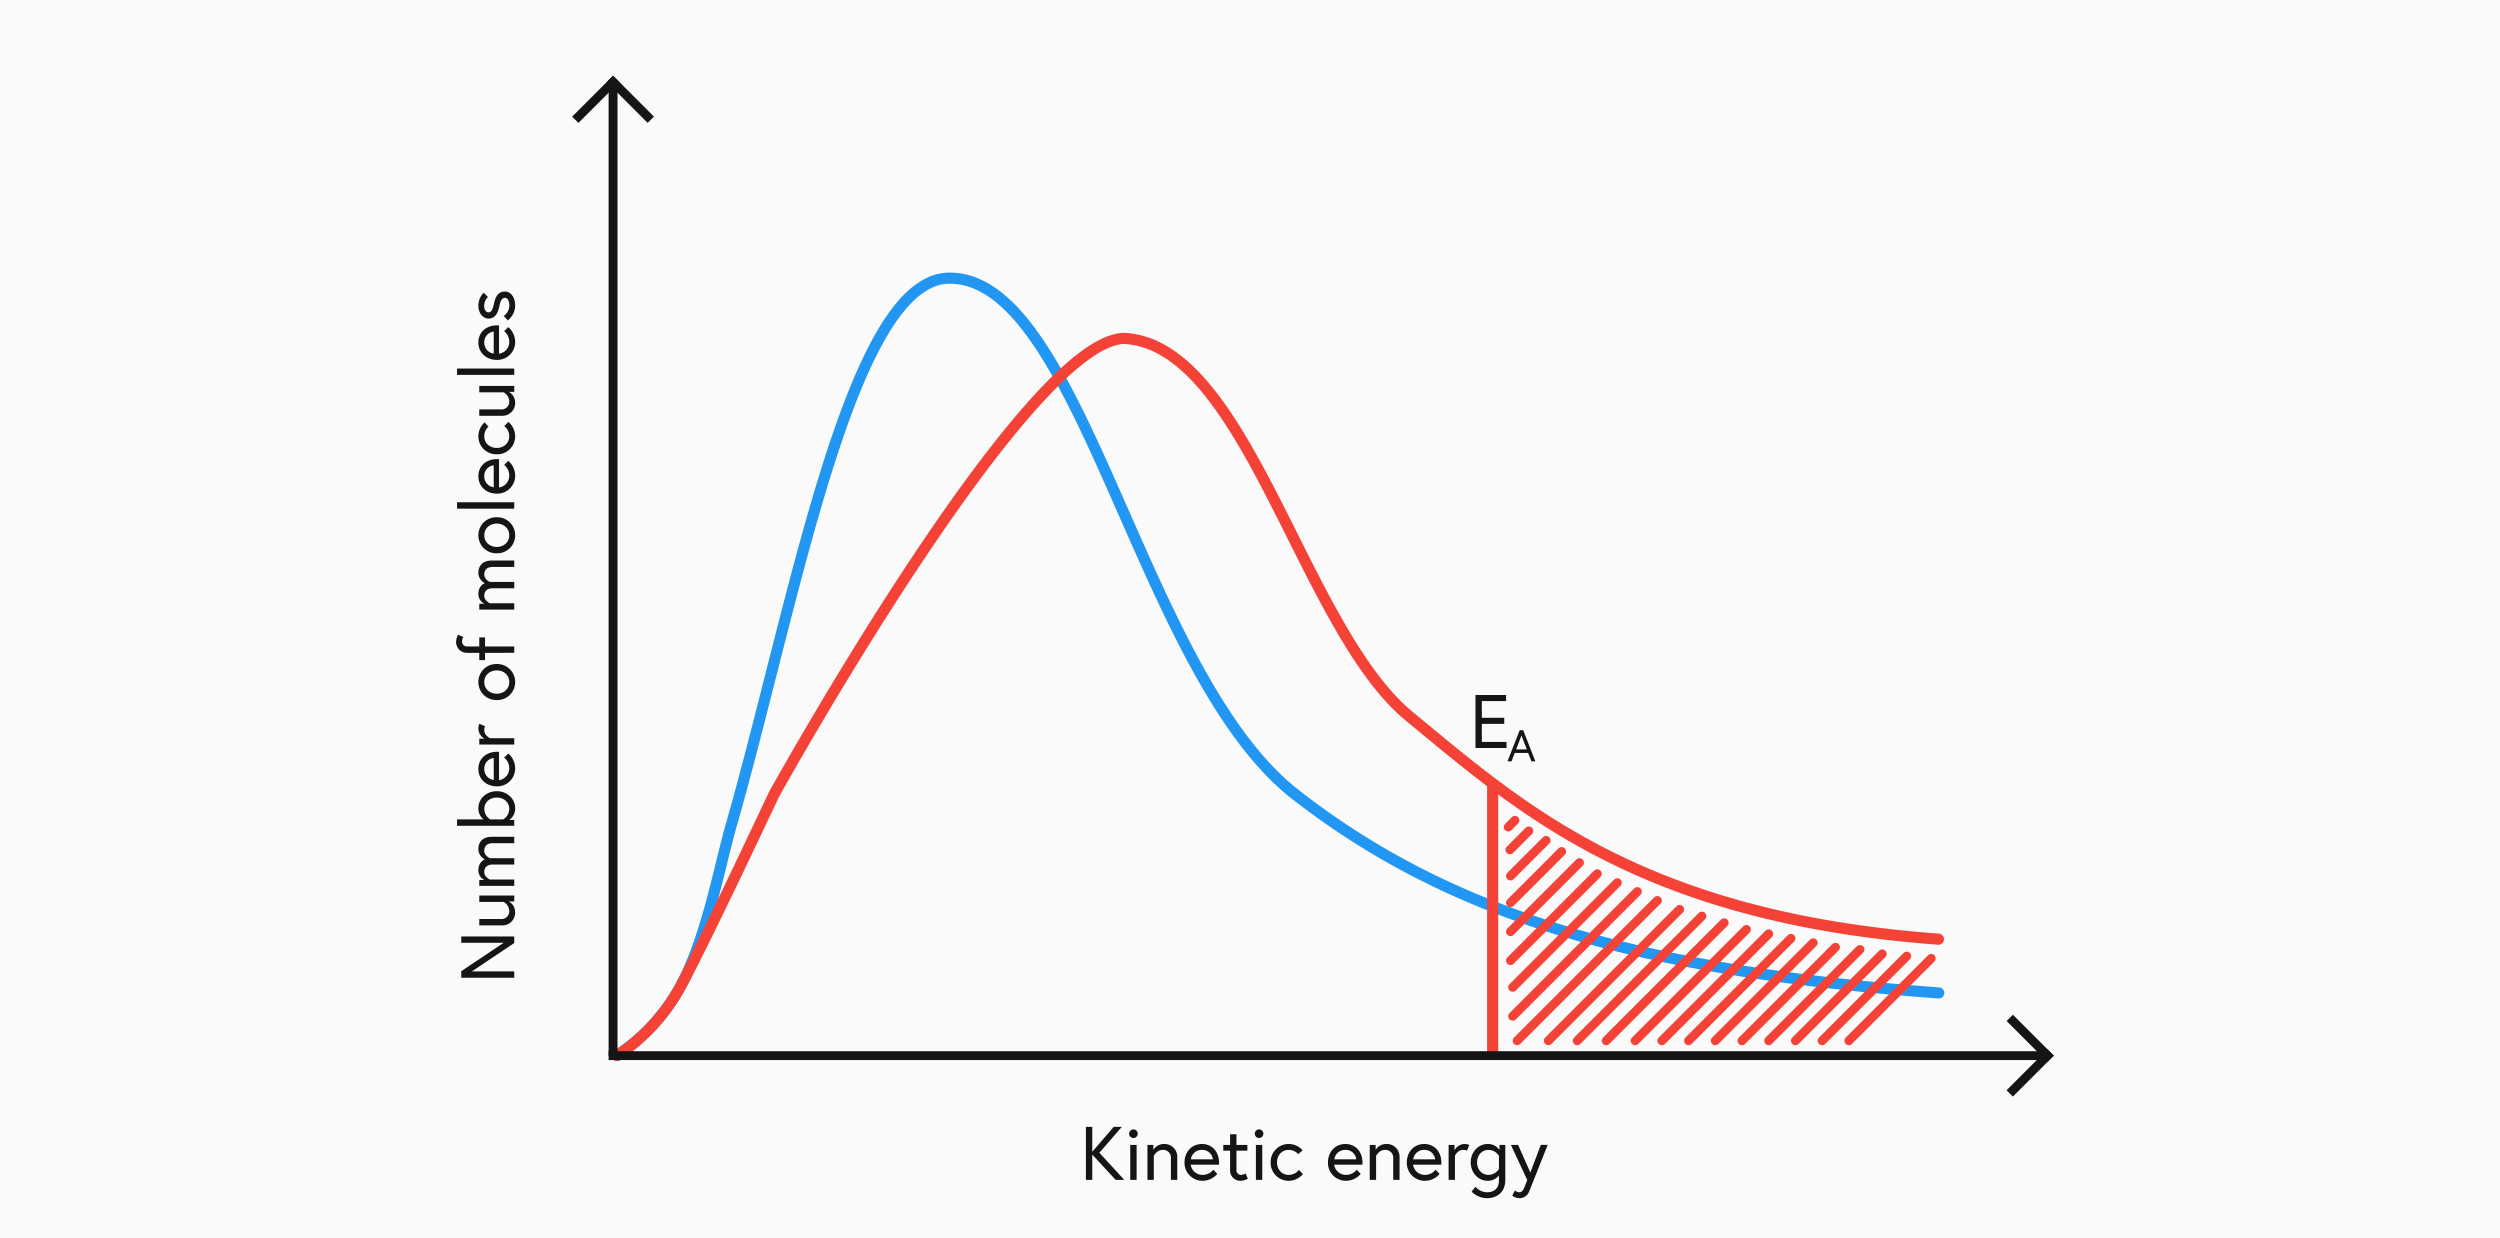 <svg xmlns="http://www.w3.org/2000/svg" width="1123" height="556" viewBox="0 0 1123 556">
  <g id="Group_57" data-name="Group 57" transform="translate(-399 -254)">
    <rect id="Rectangle_5" data-name="Rectangle 5" width="1123" height="556" transform="translate(399 254)" fill="#fafafa"/>
    <g id="Group_54" data-name="Group 54">
      <path id="Path_132" data-name="Path 132" d="M4656.207,1898.131a87,87,0,0,0,28.745-31.542c11.505-21.323,17.42-54.1,22.461-71.706,28.336-98.988,53.655-245.532,97.918-245.934,59.734-.543,85.812,177.579,155.56,231.935s154.2,79.214,288.989,89.141" transform="translate(-3980 -1170)" fill="none" stroke="#2196f3" stroke-linecap="round" stroke-width="5"/>
      <line id="Line_29" data-name="Line 29" y2="124" transform="translate(1069.5 604.5)" fill="none" stroke="#f44336" stroke-width="5"/>
      <path id="Path_137" data-name="Path 137" d="M4656.207,1898.131a87,87,0,0,0,28.745-31.542c11.505-21.323,41.71-85.706,41.71-85.706s113.248-204.468,157.511-204.87c55.158,3.187,79.731,130.338,128.149,170s102.629,89.934,237.419,99.86" transform="translate(-3980 -1170)" fill="none" stroke="#f44336" stroke-linecap="round" stroke-width="5"/>
      <path id="Path_141" data-name="Path 141" d="M5.644-23.8H2.788V0H5.644V-11.356L16.15,0h3.876L8.84-12.172,18.9-23.8H15.266L5.644-12.614ZM22.712,0h2.856V-15.708H22.712ZM22.2-20.74A1.959,1.959,0,0,0,24.14-18.8a1.959,1.959,0,0,0,1.938-1.938,1.959,1.959,0,0,0-1.938-1.938A1.959,1.959,0,0,0,22.2-20.74ZM37.91-16.116A5.588,5.588,0,0,0,33.082-13.5v-2.21H30.43V0h2.856V-10.812s1.36-2.652,3.91-2.652A3.483,3.483,0,0,1,40.97-9.622V0h2.856V-10.1A5.717,5.717,0,0,0,37.91-16.116Zm17.034,0c-4.726,0-7.854,3.672-7.854,8.262A8.026,8.026,0,0,0,55.284.408a8.756,8.756,0,0,0,6.528-3.094l-1.8-1.87a6.066,6.066,0,0,1-4.726,2.312,5.3,5.3,0,0,1-5.406-4.59H62.56a8.918,8.918,0,0,0,.034-.918C62.594-12.818,59.33-16.116,54.944-16.116Zm-5,6.9a4.871,4.871,0,0,1,5-4.25,4.729,4.729,0,0,1,4.862,4.25ZM64.5-13.124h3.06v8.6A4.593,4.593,0,0,0,72.284.408a6.473,6.473,0,0,0,3.264-.952L74.494-2.89a3.728,3.728,0,0,1-1.8.646,2.1,2.1,0,0,1-2.278-2.414v-8.466h4.9v-2.584h-4.9V-20.5H67.558v4.794H64.5ZM79.152,0h2.856V-15.708H79.152Zm-.51-20.74A1.959,1.959,0,0,0,80.58-18.8a1.959,1.959,0,0,0,1.938-1.938,1.959,1.959,0,0,0-1.938-1.938A1.959,1.959,0,0,0,78.642-20.74ZM98.464-4.488a5.765,5.765,0,0,1-4.59,2.244c-3.162,0-5.236-2.516-5.236-5.61s2.074-5.61,5.236-5.61a5.8,5.8,0,0,1,4.318,1.9l1.938-1.734a8.419,8.419,0,0,0-6.256-2.822,8.064,8.064,0,0,0-8.092,8.262A8.044,8.044,0,0,0,93.874.408,8.471,8.471,0,0,0,100.3-2.618Zm20.91-11.628c-4.726,0-7.854,3.672-7.854,8.262A8.026,8.026,0,0,0,119.714.408a8.756,8.756,0,0,0,6.528-3.094l-1.8-1.87a6.066,6.066,0,0,1-4.726,2.312,5.3,5.3,0,0,1-5.406-4.59H126.99a8.918,8.918,0,0,0,.034-.918C127.024-12.818,123.76-16.116,119.374-16.116Zm-5,6.9a4.871,4.871,0,0,1,5-4.25,4.729,4.729,0,0,1,4.862,4.25Zm23.392-6.9A5.588,5.588,0,0,0,132.94-13.5v-2.21h-2.652V0h2.856V-10.812s1.36-2.652,3.91-2.652a3.483,3.483,0,0,1,3.774,3.842V0h2.856V-10.1A5.717,5.717,0,0,0,137.768-16.116Zm17.034,0c-4.726,0-7.854,3.672-7.854,8.262A8.026,8.026,0,0,0,155.142.408a8.756,8.756,0,0,0,6.528-3.094l-1.8-1.87a6.066,6.066,0,0,1-4.726,2.312,5.3,5.3,0,0,1-5.406-4.59h12.682a8.92,8.92,0,0,0,.034-.918C162.452-12.818,159.188-16.116,154.8-16.116Zm-5,6.9a4.871,4.871,0,0,1,5-4.25,4.729,4.729,0,0,1,4.862,4.25Zm22.95-6.9a5.256,5.256,0,0,0-4.386,2.822v-2.414h-2.652V0h2.856V-10.812s1.122-2.652,3.6-2.652a3.984,3.984,0,0,1,1.8.34l1.054-2.584A6.566,6.566,0,0,0,172.754-16.116ZM188.326.2c0,3.536-2.074,5.372-5.406,5.372a6.932,6.932,0,0,1-5.134-2.482l-1.734,2.142a9.583,9.583,0,0,0,6.868,2.992c4.556,0,8.262-2.72,8.262-8.16V-15.708h-2.618v2.278a6.115,6.115,0,0,0-5.3-2.686c-4.25,0-7.616,3.638-7.616,8.262S179.01.408,183.26.408a6.32,6.32,0,0,0,5.066-2.38Zm0-5.1A5.584,5.584,0,0,1,183.7-2.244c-3.2,0-5.2-2.516-5.2-5.61s2.006-5.61,5.2-5.61a5.655,5.655,0,0,1,4.624,2.652Zm5.95,12a5.8,5.8,0,0,0,3.332,1.122,4.618,4.618,0,0,0,4.352-3.162c.374-.918,8.262-20.774,8.262-20.774h-3.094L202.436-3.3l-5.508-12.41H193.7L201.042.068l-1.224,3.094c-.612,1.53-1.19,2.414-2.448,2.414a3.656,3.656,0,0,1-1.87-.816Z" transform="translate(884 784)" fill="#151515"/>
      <g id="Group_37" data-name="Group 37" transform="translate(212.885 -22.115)">
        <g id="Group_36" data-name="Group 36" transform="translate(440.287 -107.785) rotate(45)">
          <line id="Line_26" data-name="Line 26" y2="26" transform="translate(312.5 280.5)" fill="none" stroke="#151515" stroke-width="4"/>
          <line id="Line_27" data-name="Line 27" y2="26" transform="translate(336.5 282.5) rotate(90)" fill="none" stroke="#151515" stroke-width="4"/>
        </g>
        <line id="Line_28" data-name="Line 28" y2="436" transform="translate(461.5 314.5)" fill="none" stroke="#151515" stroke-width="4"/>
      </g>
      <g id="Group_38" data-name="Group 38" transform="translate(1631.692 266.692) rotate(90)">
        <g id="Group_36-2" data-name="Group 36" transform="translate(440.287 -107.785) rotate(45)">
          <line id="Line_26-2" data-name="Line 26" y2="26" transform="translate(312.5 280.5)" fill="none" stroke="#151515" stroke-width="4"/>
          <line id="Line_27-2" data-name="Line 27" y2="26" transform="translate(336.5 282.5) rotate(90)" fill="none" stroke="#151515" stroke-width="4"/>
        </g>
        <line id="Line_28-2" data-name="Line 28" y2="644.808" transform="translate(461.5 314.5)" fill="none" stroke="#151515" stroke-width="4"/>
      </g>
      <path id="Path_138" data-name="Path 138" d="M2.788-23.8V0H5.644V-19.04L18.394,0h2.958V-23.8H18.5V-4.76L5.746-23.8ZM32.232.408A5.566,5.566,0,0,0,37.06-2.414V0h2.652V-15.708H36.856v10.88a4.727,4.727,0,0,1-3.91,2.584,3.483,3.483,0,0,1-3.774-3.842v-9.622H26.316v10.1A5.717,5.717,0,0,0,32.232.408ZM60.656-16.116a5.19,5.19,0,0,0-4.692,2.924s-.986-2.924-4.9-2.924a4.8,4.8,0,0,0-4.352,2.72v-2.312H44.064V0H46.92V-10.948s1.054-2.516,3.366-2.516c2.04,0,3.366,1.258,3.366,3.808V0h2.856V-10.948s1.02-2.516,3.366-2.516c2.04,0,3.366,1.258,3.366,3.808V0H66.1V-10.1C66.1-13.974,63.92-16.116,60.656-16.116Zm18.326,0a6.241,6.241,0,0,0-5.066,2.346V-25.7H71.06V0h2.618V-2.278a6.115,6.115,0,0,0,5.3,2.686c4.25,0,7.616-3.638,7.616-8.262S83.232-16.116,78.982-16.116Zm-5.066,5.372a5.579,5.579,0,0,1,4.624-2.72c3.128,0,5.2,2.516,5.2,5.61s-2.006,5.61-5.2,5.61a5.579,5.579,0,0,1-4.624-2.72Zm22.712-5.372c-4.726,0-7.854,3.672-7.854,8.262A8.026,8.026,0,0,0,96.968.408,8.756,8.756,0,0,0,103.5-2.686l-1.8-1.87a6.066,6.066,0,0,1-4.726,2.312,5.3,5.3,0,0,1-5.406-4.59h12.682a8.918,8.918,0,0,0,.034-.918C104.278-12.818,101.014-16.116,96.628-16.116Zm-5,6.9a4.871,4.871,0,0,1,5-4.25,4.729,4.729,0,0,1,4.862,4.25Zm22.95-6.9a5.256,5.256,0,0,0-4.386,2.822v-2.414h-2.652V0H110.4V-10.812s1.122-2.652,3.6-2.652a3.984,3.984,0,0,1,1.8.34l1.054-2.584A6.566,6.566,0,0,0,114.58-16.116Zm21.046,0a8.044,8.044,0,0,0-8.092,8.262A8.044,8.044,0,0,0,135.626.408a8.044,8.044,0,0,0,8.092-8.262A8.044,8.044,0,0,0,135.626-16.116Zm0,13.872c-3.162,0-5.236-2.516-5.236-5.61s2.074-5.61,5.236-5.61,5.236,2.516,5.236,5.61S138.788-2.244,135.626-2.244Zm9.86-10.88h3.264V0h2.856V-13.124h4.08v-2.584h-4.08v-5.236a2.254,2.254,0,0,1,2.38-2.516,4.059,4.059,0,0,1,1.836.612l1.054-2.346a6.483,6.483,0,0,0-3.3-.918,4.81,4.81,0,0,0-4.828,5v5.406h-3.264Zm39.27-2.992a5.19,5.19,0,0,0-4.692,2.924s-.986-2.924-4.9-2.924a4.8,4.8,0,0,0-4.352,2.72v-2.312h-2.652V0h2.856V-10.948s1.054-2.516,3.366-2.516c2.04,0,3.366,1.258,3.366,3.808V0h2.856V-10.948s1.02-2.516,3.366-2.516c2.04,0,3.366,1.258,3.366,3.808V0H190.2V-10.1C190.2-13.974,188.02-16.116,184.756-16.116Zm16.8,0a8.044,8.044,0,0,0-8.092,8.262A8.044,8.044,0,0,0,201.552.408a8.044,8.044,0,0,0,8.092-8.262A8.044,8.044,0,0,0,201.552-16.116Zm0,13.872c-3.162,0-5.236-2.516-5.236-5.61s2.074-5.61,5.236-5.61,5.236,2.516,5.236,5.61S204.714-2.244,201.552-2.244ZM213.52,0h2.856V-25.7H213.52Zm14.586-16.116c-4.726,0-7.854,3.672-7.854,8.262A8.026,8.026,0,0,0,228.446.408a8.756,8.756,0,0,0,6.528-3.094l-1.8-1.87a6.066,6.066,0,0,1-4.726,2.312,5.3,5.3,0,0,1-5.406-4.59h12.682a8.92,8.92,0,0,0,.034-.918C235.756-12.818,232.492-16.116,228.106-16.116Zm-5,6.9a4.871,4.871,0,0,1,5-4.25,4.729,4.729,0,0,1,4.862,4.25Zm27.506,4.726a5.765,5.765,0,0,1-4.59,2.244c-3.162,0-5.236-2.516-5.236-5.61s2.074-5.61,5.236-5.61a5.805,5.805,0,0,1,4.318,1.9l1.938-1.734a8.419,8.419,0,0,0-6.256-2.822,8.064,8.064,0,0,0-8.092,8.262A8.044,8.044,0,0,0,246.024.408a8.471,8.471,0,0,0,6.426-3.026Zm10.54,4.9a5.566,5.566,0,0,0,4.828-2.822V0h2.652V-15.708h-2.856v10.88a4.727,4.727,0,0,1-3.91,2.584,3.483,3.483,0,0,1-3.774-3.842v-9.622h-2.856v10.1A5.717,5.717,0,0,0,261.154.408ZM273.6,0h2.856V-25.7H273.6Zm14.586-16.116c-4.726,0-7.854,3.672-7.854,8.262A8.026,8.026,0,0,0,288.524.408a8.756,8.756,0,0,0,6.528-3.094l-1.8-1.87a6.066,6.066,0,0,1-4.726,2.312,5.3,5.3,0,0,1-5.406-4.59H295.8a8.912,8.912,0,0,0,.034-.918C295.834-12.818,292.57-16.116,288.184-16.116Zm-5,6.9a4.871,4.871,0,0,1,5-4.25,4.729,4.729,0,0,1,4.862,4.25ZM298.078-2.89a8.608,8.608,0,0,0,6.732,3.3c3.026,0,6.222-1.564,6.222-4.59,0-3.2-2.55-4.318-5.542-4.964-2.584-.544-3.808-1.19-3.808-2.38,0-1.02.986-2.006,2.992-2.006a5.768,5.768,0,0,1,3.944,1.734l1.87-1.938a8.164,8.164,0,0,0-5.814-2.38c-3.5,0-5.78,2.244-5.78,4.522,0,2.958,2.38,4.284,5.746,4.964,2.414.476,3.57,1.156,3.57,2.516,0,1.258-1.8,1.938-3.4,1.938a6.059,6.059,0,0,1-4.76-2.55Z" transform="translate(630 696) rotate(-90)" fill="#151515"/>
      <path id="Path_139" data-name="Path 139" d="M5.644-21.08h10.88V-23.8H2.788V0h13.94V-2.72H5.644v-8.126H15.708v-2.72H5.644Z" transform="translate(1059 590)" fill="#151515"/>
      <path id="Path_140" data-name="Path 140" d="M.16,0h1.8L3.42-3.78H9.46L10.92,0h1.76L7.22-14H5.66ZM6.44-11.6l2.4,6.22H4.04Z" transform="translate(1076 596)" fill="#151515"/>
      <line id="Line_30" data-name="Line 30" y1="12" transform="translate(1085.743 627.257) rotate(45)" fill="none" stroke="#f44336" stroke-linecap="round" stroke-width="4"/>
      <line id="Line_31" data-name="Line 31" y1="16" x2="16" transform="translate(1077.5 631.5)" fill="none" stroke="#f44336" stroke-linecap="round" stroke-width="4"/>
      <line id="Line_32" data-name="Line 32" y1="23" x2="23" transform="translate(1077.5 636.5)" fill="none" stroke="#f44336" stroke-linecap="round" stroke-width="4"/>
      <line id="Line_33" data-name="Line 33" y1="31" x2="31" transform="translate(1077.5 641.5)" fill="none" stroke="#f44336" stroke-linecap="round" stroke-width="4"/>
      <line id="Line_34" data-name="Line 34" y1="39" x2="39" transform="translate(1077.5 646.5)" fill="none" stroke="#f44336" stroke-linecap="round" stroke-width="4"/>
      <line id="Line_35" data-name="Line 35" y1="47" x2="47" transform="translate(1078.5 650.5)" fill="none" stroke="#f44336" stroke-linecap="round" stroke-width="4"/>
      <line id="Line_36" data-name="Line 36" y1="56" x2="56" transform="translate(1078.5 654.5)" fill="none" stroke="#f44336" stroke-linecap="round" stroke-width="4"/>
      <line id="Line_37" data-name="Line 37" y1="63" x2="63" transform="translate(1080.5 658.5)" fill="none" stroke="#f44336" stroke-linecap="round" stroke-width="4"/>
      <line id="Line_38" data-name="Line 38" y1="59" x2="59" transform="translate(1094.5 662.5)" fill="none" stroke="#f44336" stroke-linecap="round" stroke-width="4"/>
      <line id="Line_39" data-name="Line 39" y1="56" x2="56" transform="translate(1107.5 665.5)" fill="none" stroke="#f44336" stroke-linecap="round" stroke-width="4"/>
      <line id="Line_40" data-name="Line 40" y1="53" x2="53" transform="translate(1120.5 668.5)" fill="none" stroke="#f44336" stroke-linecap="round" stroke-width="4"/>
      <line id="Line_41" data-name="Line 41" y1="50" x2="50" transform="translate(1133.5 671.5)" fill="none" stroke="#f44336" stroke-linecap="round" stroke-width="4"/>
      <line id="Line_42" data-name="Line 42" y1="48" x2="48" transform="translate(1145.5 673.5)" fill="none" stroke="#f44336" stroke-linecap="round" stroke-width="4"/>
      <line id="Line_43" data-name="Line 43" y1="46" x2="46" transform="translate(1157.5 675.5)" fill="none" stroke="#f44336" stroke-linecap="round" stroke-width="4"/>
      <line id="Line_44" data-name="Line 44" y1="44" x2="44" transform="translate(1169.5 677.5)" fill="none" stroke="#f44336" stroke-linecap="round" stroke-width="4"/>
      <line id="Line_45" data-name="Line 45" y1="3" x2="3" transform="translate(1076.5 622.5)" fill="none" stroke="#f44336" stroke-linecap="round" stroke-width="4"/>
      <line id="Line_46" data-name="Line 46" y1="42" x2="42" transform="translate(1181.5 679.5)" fill="none" stroke="#f44336" stroke-linecap="round" stroke-width="4"/>
      <line id="Line_47" data-name="Line 47" y1="41" x2="41" transform="translate(1193.5 680.5)" fill="none" stroke="#f44336" stroke-linecap="round" stroke-width="4"/>
      <line id="Line_48" data-name="Line 48" y1="39" x2="39" transform="translate(1205.5 682.5)" fill="none" stroke="#f44336" stroke-linecap="round" stroke-width="4"/>
      <line id="Line_49" data-name="Line 49" y1="38" x2="38" transform="translate(1217.5 683.5)" fill="none" stroke="#f44336" stroke-linecap="round" stroke-width="4"/>
      <line id="Line_50" data-name="Line 50" y1="37" x2="37" transform="translate(1229.5 684.5)" fill="none" stroke="#f44336" stroke-linecap="round" stroke-width="4"/>
    </g>
  </g>
</svg>
